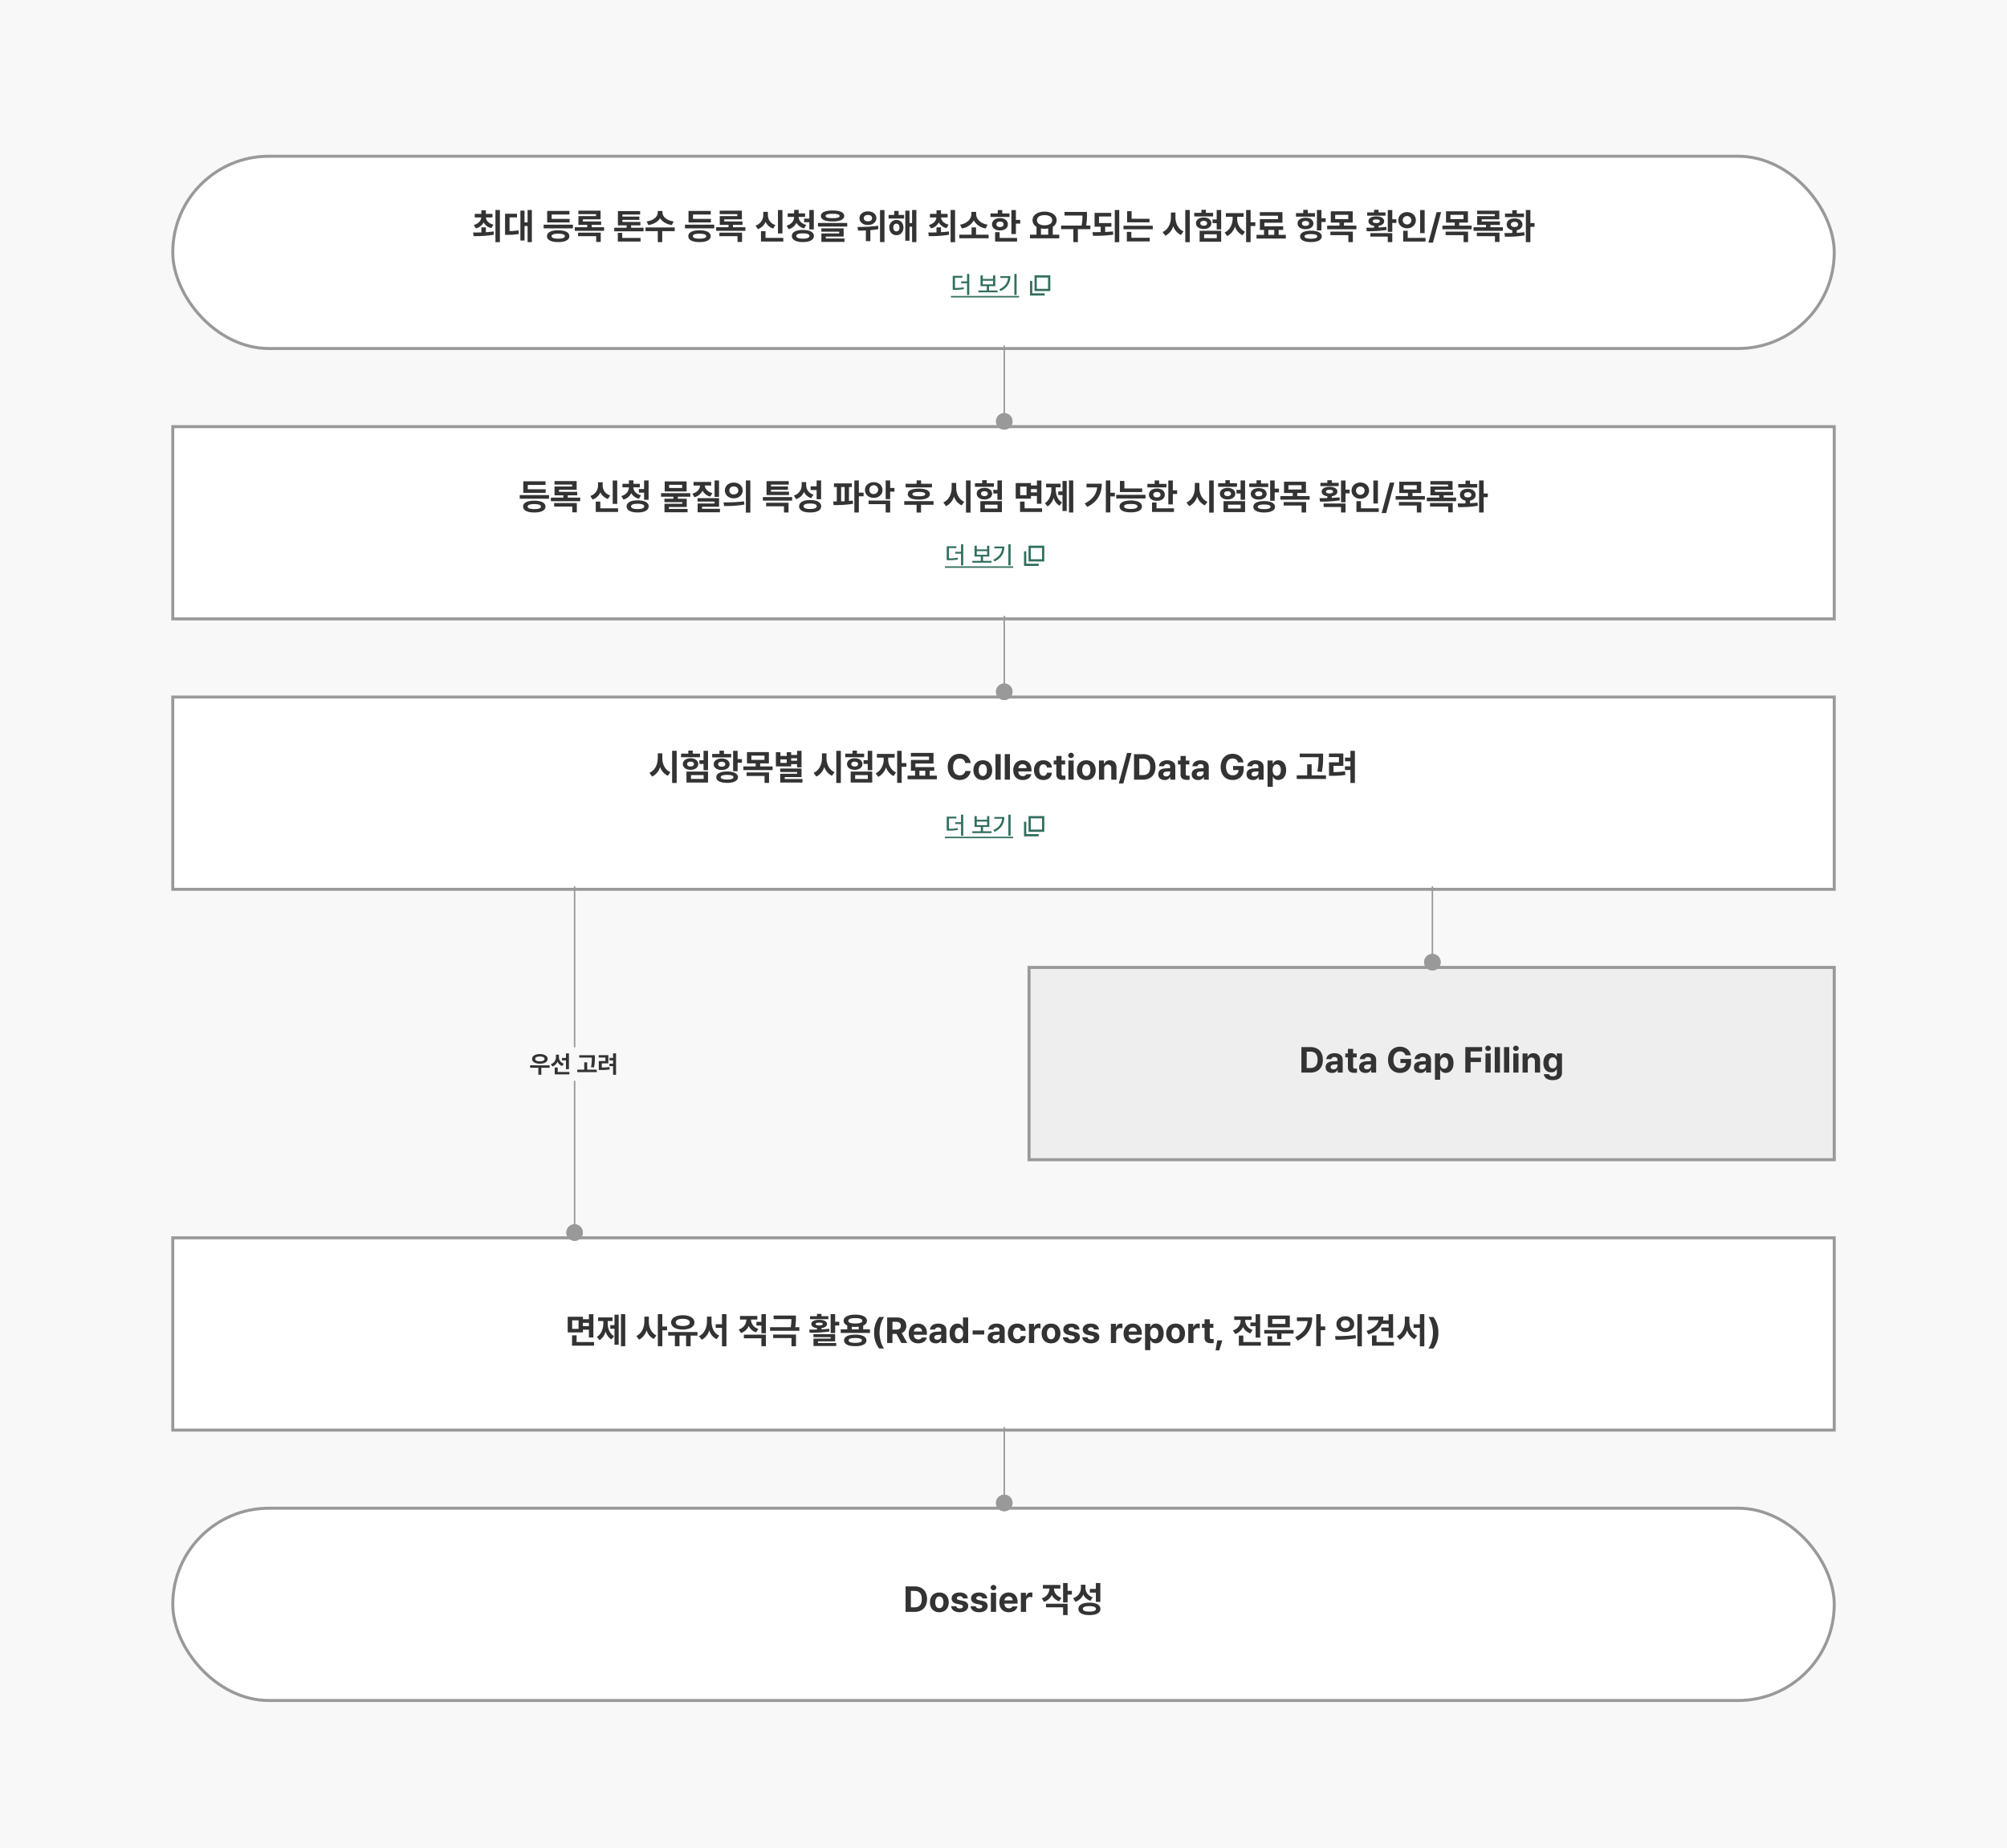 <svg id="flow_chart_2_7_1" xmlns="http://www.w3.org/2000/svg" width="1336" height="1230" viewBox="0 0 1336 1230">
    <defs>
        <filter id="box" x="105" y="814" width="1126" height="148" filterUnits="userSpaceOnUse">
            <feOffset dy="3"/>
            <feGaussianBlur stdDeviation="3" result="blur"/>
            <feFlood flood-color="#111" flood-opacity=".102"/>
            <feComposite operator="in" in2="blur"/>
            <feComposite in="SourceGraphic"/>
        </filter>
        <filter id="area" x="105" y="94" width="1126" height="148" filterUnits="userSpaceOnUse">
            <feOffset dy="3"/>
            <feGaussianBlur stdDeviation="3" result="blur-2"/>
            <feFlood flood-color="#111" flood-opacity=".102"/>
            <feComposite operator="in" in2="blur-2"/>
            <feComposite in="SourceGraphic"/>
        </filter>
        <filter id="box-2" x="675" y="634" width="556" height="148" filterUnits="userSpaceOnUse">
            <feOffset dy="3"/>
            <feGaussianBlur stdDeviation="3" result="blur-3"/>
            <feFlood flood-color="#111" flood-opacity=".102"/>
            <feComposite operator="in" in2="blur-3"/>
            <feComposite in="SourceGraphic"/>
        </filter>
        <filter id="box-3" x="105" y="274" width="1126" height="148" filterUnits="userSpaceOnUse">
            <feOffset dy="3"/>
            <feGaussianBlur stdDeviation="3" result="blur-4"/>
            <feFlood flood-color="#111" flood-opacity=".102"/>
            <feComposite operator="in" in2="blur-4"/>
            <feComposite in="SourceGraphic"/>
        </filter>
        <filter id="box-4" x="105" y="454" width="1126" height="148" filterUnits="userSpaceOnUse">
            <feOffset dy="3"/>
            <feGaussianBlur stdDeviation="3" result="blur-5"/>
            <feFlood flood-color="#111" flood-opacity=".102"/>
            <feComposite operator="in" in2="blur-5"/>
            <feComposite in="SourceGraphic"/>
        </filter>
        <filter id="area-2" x="105" y="994" width="1126" height="148" filterUnits="userSpaceOnUse">
            <feOffset dy="3"/>
            <feGaussianBlur stdDeviation="3" result="blur-6"/>
            <feFlood flood-color="#111" flood-opacity=".102"/>
            <feComposite operator="in" in2="blur-6"/>
            <feComposite in="SourceGraphic"/>
        </filter>
        <style>
            .cls-1{fill:#f8f8f8}.cls-2,.cls-5{fill:#fff}.cls-10,.cls-2{stroke:#999;stroke-width:2px}.cls-3{fill:#333}.cls-4{fill:red;opacity:0}.cls-5,.cls-6{stroke:#326f5e;stroke-width:1.5px}.cls-12,.cls-6{fill:none}.cls-7{fill:#326f5e}.cls-10,.cls-9{fill:#999}.cls-11{stroke:none}
        </style>
    </defs>
    <path id="bg" class="cls-1" d="M0 0h1336v1230H0z"/>
    <g id="fc_boxes" transform="translate(-293 -944)">
        <g id="fc_box_big_no_btn" transform="translate(407 1764)">
            <g transform="translate(-114 -820)" style="filter:url(#box)">
                <g id="box-5" data-name="box" class="cls-2">
                    <path class="cls-11" d="M0 0h1108v130H0z" transform="translate(114 820)"/>
                    <path class="cls-12" d="M1 1h1106v128H1z" transform="translate(114 820)"/>
                </g>
            </g>
            <path id="패스_11059" data-name="패스 11059" class="cls-3" d="M248.017 14.149v5.213H251V3.848h-2.983V7.18h-3.97V5.555h-10.135v10.393h10.135v-1.8zm-11.138-.53V7.925h4.235v5.693zm11.138-1.84h-3.97V9.591h3.97zm-8.2 6.124H236.8v6.887h14.66v-2.412h-11.64zm29.561 7.26h2.826V3.815h-2.826zm-7.144-14.022v2.4h2.809v10.628h2.8v-20h-2.8v6.97zM260.522 8.4h3.232V6h-9.613v2.4h3.5v1.133c0 3.63-1.169 7.459-4.309 9.4l1.807 2.2a9.93 9.93 0 0 0 3.978-5.809 9.022 9.022 0 0 0 3.878 5.32l1.749-2.2c-3.116-1.782-4.227-5.362-4.218-8.917zm36.365 3.646V3.815H293.9v21.348h2.992V14.572h3.149v-2.528zm-8.975-6.58h-2.992v3.189c-.008 3.961-1.715 8.039-5.32 9.7l1.831 2.428a10.307 10.307 0 0 0 5-6.215 9.73 9.73 0 0 0 4.715 5.8l1.807-2.378c-3.423-1.657-5.055-5.511-5.039-9.331zm22.575 8.586c4.583.008 7.782-1.815 7.782-4.691 0-2.942-3.2-4.823-7.782-4.823s-7.749 1.881-7.74 4.823c-.009 2.874 3.165 4.697 7.739 4.689zm0-7.127c2.884.008 4.691.862 4.691 2.436 0 1.5-1.807 2.329-4.691 2.337-2.859-.008-4.674-.837-4.657-2.337-.018-1.576 1.797-2.43 4.656-2.438zm-9.7 8.776v2.4h4.467v7.061h3.066V18.1h4.38v7.061h3.033V18.1h4.567v-2.4zm35.813-5.165h-4.177v2.412h4.177v12.265h2.959V3.815H336.6zm-6.961-5.072H326.6v3.191c-.017 4.011-1.691 8.13-5.337 9.787l1.873 2.428a10.282 10.282 0 0 0 5-6.29 9.661 9.661 0 0 0 4.856 5.9l1.807-2.378c-3.547-1.533-5.163-5.436-5.155-9.448zm33.207 3.489h-3.307V11.4h3.307v5.138h2.983V3.815h-2.983zm-8.429 2.747a7.975 7.975 0 0 0 4.914 4.21l1.475-2.3A6.6 6.6 0 0 1 355.9 7.4h4.251V5.017h-11.568V7.4h4.276a6.944 6.944 0 0 1-5.13 6.588l1.533 2.362a8.275 8.275 0 0 0 5.155-4.65zm8.428 8.171v5.3h2.983v-7.699h-14.66v2.4zm22.525-7.359a35.615 35.615 0 0 0 .439-6.24V4.751h-14.817v2.387h11.826a33.474 33.474 0 0 1-.456 5.37H368.6V14.9h19.508v-2.392zm-2.5 7.243v5.42h3V17.4h-15.218v2.354zm19.953-14.589V3.649h-2.983v1.517h-4.624v2.005h12.2V5.166zm9.116-1.351h-2.992v12.563h2.992v-5.022h2.735V8.862h-2.735zm-3.986 9.7a63.113 63.113 0 0 1-5.13.439V13.1c2.287-.282 3.7-1.251 3.7-2.768-.008-1.724-2.055-2.743-5.221-2.743-3.182 0-5.238 1.019-5.229 2.743-.008 1.533 1.434 2.5 3.762 2.776v.945c-1.856.041-3.63.041-5.188.041l.307 2.055a81.893 81.893 0 0 0 13.21-.787zm-9.017-3.174c-.008-.6.854-.887 2.37-.887 1.5 0 2.354.282 2.362.887-.008.646-.862.978-2.362.978-1.516-.004-2.378-.336-2.37-.982zm13 11.586v-4.778h-14.442v1.981h11.461v.978h-11.436v4.906h15.133v-2h-12.141v-1.091zM430.611 11.4c1.591-.688 2.494-1.757 2.5-3.149-.008-2.569-3.033-4.11-7.757-4.119-4.74.008-7.773 1.55-7.765 4.119-.008 1.367.878 2.436 2.428 3.124v2.569h-4.376v2.387H435.1v-2.389h-4.492zm-5.254-4.964c2.983 0 4.674.622 4.674 1.815s-1.691 1.773-4.674 1.773c-3.008 0-4.674-.588-4.657-1.773-.018-1.196 1.648-1.817 4.656-1.817zm-2.312 5.71a18.3 18.3 0 0 0 2.312.133 17.858 17.858 0 0 0 2.279-.133v1.8h-4.591zm2.287 5.3c-4.666-.008-7.467 1.367-7.467 3.837 0 2.5 2.8 3.862 7.467 3.854 4.616.008 7.417-1.351 7.434-3.854-.017-2.476-2.818-3.852-7.434-3.844zm0 5.461c-2.95.008-4.434-.547-4.417-1.624-.017-1.069 1.467-1.566 4.417-1.583 2.9.017 4.425.514 4.434 1.583-.009 1.071-1.534 1.626-4.434 1.617zm12.547-6.713a16.61 16.61 0 0 0 3.348 10.492h3.307c-1.715-2.188-3.041-6.572-3.041-10.492s1.326-8.312 3.041-10.5h-3.307a16.618 16.618 0 0 0-3.349 10.494zM459.889 23l-3.613-6.6a4.885 4.885 0 0 0 3-4.84c0-3.348-2.213-5.528-6.075-5.528h-6.646V23h3.522v-6.033h2.685L455.986 23zm-7.342-14.08c2.1 0 3.108.936 3.108 2.635s-1.011 2.561-3.1 2.561h-2.478V8.92zm20.486 7.641c0-4.343-2.635-6.456-5.975-6.456-3.729 0-6.157 2.66-6.157 6.588 0 4.036 2.4 6.555 6.3 6.555 3.141 0 5.246-1.525 5.743-3.87h-3.3a2.468 2.468 0 0 1-2.387 1.268 2.813 2.813 0 0 1-2.925-3.116h8.7zm-8.7-1.2a2.753 2.753 0 0 1 2.793-2.66 2.558 2.558 0 0 1 2.635 2.66zm16.233-5.261c-3.381 0-5.3 1.74-5.5 3.953h3.29a1.925 1.925 0 0 1 2.13-1.409c1.285 0 2.014.613 2.022 1.691v1.028c-.53.017-2.254.091-3.157.149-2.445.157-4.732 1.077-4.732 3.928 0 2.511 1.807 3.8 4.235 3.8a3.906 3.906 0 0 0 3.721-2.006h.1V23h3.29v-8.577c-.004-3.067-2.622-4.323-5.399-4.323zm-.729 10.724c-1.111 0-1.9-.506-1.9-1.492s.762-1.55 1.972-1.649c.6-.058 2.1-.141 2.611-.166v.928a2.463 2.463 0 0 1-2.683 2.384zm13.463 2.383a3.785 3.785 0 0 0 3.622-2.238h.149V23h3.414V6.028h-3.464v6.381h-.1a3.757 3.757 0 0 0-3.63-2.3c-2.809 0-5.171 2.188-5.171 6.547-.004 4.244 2.258 6.551 5.18 6.551zm1.086-2.768c-1.765 0-2.718-1.558-2.718-3.8 0-2.229.936-3.754 2.718-3.754 1.732 0 2.71 1.459 2.71 3.754s-.996 3.8-2.715 3.8zm9.058-5.793V17.4h7.732v-2.754zm15.948-4.546c-3.381 0-5.3 1.74-5.5 3.953h3.29a1.925 1.925 0 0 1 2.13-1.409c1.285 0 2.014.613 2.022 1.691v1.028c-.53.017-2.254.091-3.157.149-2.445.157-4.732 1.077-4.732 3.928 0 2.511 1.807 3.8 4.235 3.8a3.906 3.906 0 0 0 3.721-2.006h.1V23h3.29v-8.577c-.004-3.067-2.622-4.323-5.399-4.323zm-.729 10.724c-1.111 0-1.9-.506-1.9-1.492s.762-1.55 1.972-1.649c.6-.058 2.1-.141 2.61-.166v.928a2.463 2.463 0 0 1-2.682 2.384zm14.494 2.42c3.365 0 5.486-1.981 5.652-4.873h-3.273a2.284 2.284 0 0 1-2.345 2.113c-1.674 0-2.76-1.4-2.76-3.854 0-2.428 1.094-3.82 2.76-3.82a2.3 2.3 0 0 1 2.345 2.13h3.273c-.157-2.925-2.378-4.84-5.669-4.84-3.845 0-6.24 2.677-6.24 6.58 0 3.875 2.346 6.569 6.257 6.569zM544.42 23v-7.235a2.592 2.592 0 0 1 2.718-2.66 6.212 6.212 0 0 1 1.483.191V10.2a6.641 6.641 0 0 0-1.11-.108 3.1 3.1 0 0 0-3.066 2.4h-.133v-2.221h-3.365V23zm11.229.249c3.845 0 6.24-2.644 6.24-6.564 0-3.945-2.4-6.58-6.24-6.58s-6.257 2.635-6.257 6.58c0 3.915 2.408 6.564 6.257 6.564zm.017-2.693c-1.815 0-2.743-1.657-2.743-3.9s.928-3.9 2.743-3.9c1.773 0 2.7 1.674 2.7 3.9s-.927 3.899-2.7 3.899zm18.936-6.5c-.182-2.428-2.171-3.953-5.4-3.953-3.273 0-5.37 1.525-5.362 3.97-.008 1.881 1.235 3.133 3.671 3.613l2.1.414c1.193.249 1.724.655 1.732 1.318-.008.82-.845 1.318-2.1 1.318-1.285 0-2.088-.514-2.262-1.508H563.5c.282 2.486 2.3 4.019 5.743 4.019 3.381 0 5.627-1.674 5.635-4.177-.008-1.84-1.2-2.942-3.663-3.448l-2.3-.464c-1.193-.257-1.641-.7-1.633-1.285-.008-.762.845-1.293 1.972-1.293a1.887 1.887 0 0 1 2.088 1.475zm12.936 0c-.182-2.428-2.171-3.953-5.4-3.953-3.273 0-5.37 1.525-5.362 3.97-.008 1.881 1.235 3.133 3.671 3.613l2.1.414c1.193.249 1.724.655 1.732 1.318-.008.82-.845 1.318-2.1 1.318-1.285 0-2.088-.514-2.262-1.508h-3.481c.282 2.486 2.3 4.019 5.743 4.019 3.381 0 5.627-1.674 5.635-4.177-.008-1.84-1.2-2.942-3.663-3.448l-2.3-.464c-1.193-.257-1.641-.7-1.633-1.285-.008-.762.845-1.293 1.972-1.293a1.887 1.887 0 0 1 2.088 1.475zM598.959 23v-7.235a2.592 2.592 0 0 1 2.718-2.66 6.212 6.212 0 0 1 1.483.191V10.2a6.641 6.641 0 0 0-1.11-.108 3.1 3.1 0 0 0-3.066 2.4h-.133v-2.221h-3.365V23zm17.1-6.439c0-4.343-2.635-6.456-5.975-6.456-3.729 0-6.157 2.66-6.157 6.588 0 4.036 2.4 6.555 6.3 6.555 3.141 0 5.246-1.525 5.743-3.87h-3.3a2.468 2.468 0 0 1-2.387 1.268 2.813 2.813 0 0 1-2.925-3.116h8.7zm-8.7-1.2a2.753 2.753 0 0 1 2.793-2.66 2.558 2.558 0 0 1 2.635 2.66zm14.354 12.414v-6.8h.108a3.777 3.777 0 0 0 3.622 2.238c2.909 0 5.171-2.3 5.171-6.555 0-4.359-2.354-6.547-5.171-6.547a3.753 3.753 0 0 0-3.622 2.3h-.157v-2.14h-3.423v17.5zm-.075-11.138c0-2.3.97-3.754 2.718-3.754 1.773 0 2.71 1.525 2.71 3.754 0 2.246-.953 3.8-2.71 3.8-1.729.002-2.715-1.514-2.715-3.802zm16.931 6.613c3.845 0 6.24-2.644 6.24-6.564 0-3.945-2.4-6.58-6.24-6.58s-6.257 2.635-6.257 6.58c.003 3.914 2.406 6.563 6.26 6.563zm.017-2.693c-1.815 0-2.743-1.657-2.743-3.9s.928-3.9 2.743-3.9c1.773 0 2.7 1.674 2.7 3.9s-.924 3.898-2.698 3.898zM650.472 23v-7.235a2.592 2.592 0 0 1 2.718-2.66 6.212 6.212 0 0 1 1.483.191V10.2a6.641 6.641 0 0 0-1.11-.108 3.1 3.1 0 0 0-3.066 2.4h-.133v-2.221H647V23zm12.058-2.627c-.713-.025-1.21-.265-1.21-1.276v-6.216h2.4v-2.61h-2.4v-3.05h-3.472v3.05H656.1v2.61h1.749v6.688c-.017 2.478 1.691 3.6 4.21 3.6a11.971 11.971 0 0 0 1.831-.124v-2.73c-.415.025-1.02.066-1.36.058zm3.787.887-1.16 6.671h2.478l2.022-6.671zm22.028-9.481h3.489v7.641h2.983V3.848h-2.983v5.519h-3.489zm-4.939.58a8.109 8.109 0 0 0 4.914 4.251l1.475-2.37a6.573 6.573 0 0 1-4.906-6.224v-.34h4.251v-2.4h-11.568v2.4h4.276V8a6.884 6.884 0 0 1-5.13 6.622l1.533 2.42a8.412 8.412 0 0 0 5.155-4.683zm.24 5.7h-2.983v6.731h14.66v-2.412h-11.677zM700 4.751v7.873h14.586V4.751zm2.925 5.544V7.08h8.718v3.22zm-5.354 6.456h8.529v3.68h2.959v-3.68h8.022v-2.386h-19.512zm2.287 1.823v6.216h15.075v-2.412H702.84v-3.8zm35.312-6.58V3.815h-2.992v21.3h2.992V14.464h3.017v-2.47zM719.315 6v2.448h7.11c-.564 4.757-3.273 8.155-8.312 10.691l1.682 2.287c7.169-3.522 9.663-9.041 9.68-15.423zm40.26-2.188v21.4h2.975V3.815zm-8.047 1.434c-3.356 0-5.925 2.18-5.917 5.238-.008 3.066 2.561 5.238 5.917 5.238 3.4 0 5.909-2.171 5.925-5.238-.017-3.056-2.528-5.235-5.925-5.235zm0 2.586c1.715 0 3 .986 3.008 2.652-.008 1.691-1.3 2.652-3.008 2.652a2.667 2.667 0 1 1 0-5.3zm-6.464 13.011a72.213 72.213 0 0 0 13.525-.961l-.224-2.155a103.741 103.741 0 0 1-13.641.688zm35.312-10.5v2.378h-4.881v2.412h4.881v4.434h2.967V3.848h-2.967v4.11H776.6a12.427 12.427 0 0 0 .257-2.519H766.8v2.4h6.787c-.522 3.141-3.381 5.685-7.923 7.119l1.243 2.337c4.293-1.293 7.384-3.7 8.892-6.945zM772.329 18h-3.041v6.79H783.9v-2.412h-11.571zm28.84-7.467h-4.177v2.412h4.177v12.268h2.959V3.815h-2.959zm-6.961-5.072h-3.041v3.194c-.017 4.011-1.691 8.13-5.337 9.787l1.87 2.428a10.282 10.282 0 0 0 5-6.29 9.661 9.661 0 0 0 4.856 5.9l1.807-2.378c-3.547-1.533-5.163-5.436-5.155-9.448zm19.276 10.724a16.612 16.612 0 0 0-3.34-10.5h-3.315c1.724 2.188 3.05 6.572 3.05 10.5s-1.326 8.3-3.05 10.492h3.315a16.6 16.6 0 0 0 3.339-10.489z" transform="translate(30 51)"/>
        </g>
        <g id="fc_start_end_link" transform="translate(407 1044)">
            <g transform="translate(-114 -100)" style="filter:url(#area)">
                <g id="area-3" data-name="area" class="cls-2" transform="translate(114 100)">
                    <rect class="cls-11" width="1108" height="130" rx="65"/>
                    <rect class="cls-12" x="1" y="1" width="1106" height="128" rx="64"/>
                </g>
            </g>
            <g id="fc_textlink" transform="translate(671 79)">
                <g id="stack" transform="translate(-2524.094 20210)">
                    <g id="ico_fc_pop_up" transform="translate(2421.503 -20209)">
                        <g id="그룹_1025" data-name="그룹 1025" transform="translate(-1101.074 -1125)">
                            <g id="그룹_1026" data-name="그룹 1026" transform="translate(1108.074 1129)">
                                <path id="사각형_878" data-name="사각형 878" class="cls-5" d="M0 0h9v9H0z"/>
                            </g>
                            <path id="패스_6896" data-name="패스 6896" class="cls-6" d="M1104.574 1132.941v9h9" transform="translate(.5 -.941)"/>
                        </g>
                    </g>
                    <path id="패스_11053" data-name="패스 11053" class="cls-7" d="M-11.981-7.669h-3.89v1.227h3.89v7.8h1.481v-14.032h-1.481zM-20-10.144h4.917v-1.226H-21.5v9.287h1.1a31.721 31.721 0 0 0 6.365-.464l-.165-1.215a30.034 30.034 0 0 1-5.8.442zM2.66-4.508h4.188v-7.21H5.373V-9.3H-1.5v-2.414h-1.486v7.21h4.177v2.873h-5.636v1.222H8.367v-1.226H2.66zm2.713-3.6v2.4H-1.5v-2.4zm14.16 9.436h1.492v-14h-1.492zM10.2-11.166v1.182h5.149c-.293 3.265-2.1 5.79-5.829 7.558l.785 1.2c4.807-2.293 6.547-5.845 6.558-9.939zM-22.7 2h45.4v1h-45.4z" transform="translate(2394.798 -20194)"/>
                </g>
            </g>
            <path id="패스_11052" data-name="패스 11052" class="cls-3" d="M185.8 25.213h2.975V3.815H185.8zm-13.028-9.191a7.65 7.65 0 0 0 5.155-3.97 7.847 7.847 0 0 0 5.188 3.8l1.359-2.312c-3.224-.787-4.823-2.727-5.014-4.79h4.359v-2.4h-4.409V4.014h-2.983v2.337h-4.376v2.4h4.3c-.191 2.171-1.765 4.169-4.981 5.014zm6.638-.671h-2.983V18.7a164.45 164.45 0 0 1-5.478.075l.34 2.412a74.19 74.19 0 0 0 13.525-.936l-.224-2.2a60.818 60.818 0 0 1-5.18.522zm27.8-3.29h-2.055V4.188h-2.743v19.931h2.743v-9.663h2.055v10.707h2.826V3.815h-2.826zM195.2 8.7h4.964V6.3H192.2v14.03h1.492a38.764 38.764 0 0 0 7.682-.588l-.224-2.436a35.124 35.124 0 0 1-5.95.522zm28.028 1.011V6.8h11.818V4.4h-14.8v7.682h14.909V9.707zm-5.337 6.307h19.492v-2.441h-19.491zm9.689 1.282c-4.657 0-7.467 1.409-7.467 3.912 0 2.528 2.809 3.953 7.467 3.945 4.633.008 7.417-1.417 7.434-3.945-.014-2.505-2.801-3.912-7.434-3.912zm0 5.586c-2.95-.008-4.434-.539-4.417-1.674-.017-1.077 1.467-1.633 4.417-1.641 2.9.008 4.425.564 4.434 1.641-.009 1.133-1.533 1.664-4.434 1.672zm22.276-9.166h6.307v-2.3h-12.141v-1.414h11.751V4.238h-14.76V6.55h11.76v1.3h-11.726v5.867h5.853v1.55h-8.279v2.387h19.508v-2.386h-8.271zm3.017 7.5v3.845h3.017v-6.2H240.8v2.354zm23.246-7.193h6.174v-2.265h-11.984V10.37h11.3v-2.2h-11.3V6.807h11.8V4.519h-14.783v9.506h5.793v1.55h-8.238v2.4h19.508v-2.4h-8.271zm-8.843 4.981v5.782H282.4v-2.412h-12.182v-3.372zm28.144-9.773c1.392 2.312 4.127 4.044 7.856 4.575l1.169-2.412c-4.881-.6-7.45-3.39-7.45-5.909V4.453h-3.141v1.036c-.008 2.519-2.569 5.3-7.417 5.909l1.177 2.412c3.695-.531 6.414-2.263 7.806-4.575zm-9.738 6.191v2.436h8.188v7.3h2.959v-7.3h8.312v-2.437zm31.624-5.718V6.8h11.818V4.4h-14.8v7.682h14.909V9.707zm-5.337 6.307h19.492v-2.438H311.97zm9.688 1.285c-4.657 0-7.467 1.409-7.467 3.912 0 2.528 2.809 3.953 7.467 3.945 4.633.008 7.417-1.417 7.434-3.945-.016-2.505-2.801-3.912-7.434-3.912zm0 5.586c-2.95-.008-4.434-.539-4.417-1.674-.017-1.077 1.467-1.633 4.417-1.641 2.9.008 4.425.564 4.434 1.641-.008 1.133-1.533 1.664-4.434 1.672zm22.276-9.166h6.307v-2.3H338.1v-1.414h11.751V4.238h-14.76V6.55h11.76v1.3h-11.727v5.867h5.851v1.55H332.7v2.387h19.5v-2.386h-8.271zm3.017 7.5v3.845h3.017v-6.2h-15.091v2.354zm26.909-17.37v15.57h3V3.848zm-8.221 7.85a8.221 8.221 0 0 0 5.014 4.434l1.525-2.354a6.773 6.773 0 0 1-5.006-6.713v-2.05h-3.1v2.055a7.257 7.257 0 0 1-5.146 7.077l1.558 2.362a8.522 8.522 0 0 0 5.155-4.811zm-.05 6.2h-3.025v6.89h14.859v-2.412h-11.834zm20.586-5.594a7.867 7.867 0 0 0 5.1 3.7l1.4-2.3c-3.431-.887-5.039-3.108-5.064-5.3h4.293V6.052h-4.26V3.74h-3.017v2.312h-4.286v2.354h4.293c-.025 2.42-1.608 4.84-5.022 5.818l1.4 2.337a7.875 7.875 0 0 0 5.163-4.252zm5.1-.365h3.472v4.782h2.983V3.815h-2.983V9.55h-3.472zm-.837 5.138c-4.525 0-7.334 1.442-7.326 4-.008 2.577 2.8 4.077 7.326 4.069 4.541.008 7.343-1.492 7.351-4.069-.004-2.554-2.805-3.996-7.346-3.996zm0 5.8c-2.826-.008-4.359-.63-4.351-1.8-.008-1.144 1.525-1.724 4.351-1.715 2.884-.008 4.376.572 4.384 1.715-.003 1.175-1.495 1.797-4.379 1.805zm19.782-11.461c4.914 0 7.749-1.276 7.757-3.663-.008-2.345-2.843-3.63-7.757-3.63s-7.773 1.285-7.765 3.63c-.004 2.391 2.846 3.668 7.77 3.668zm0-5.1c3.166-.008 4.674.506 4.674 1.442 0 1.052-1.508 1.459-4.674 1.467-3.124-.008-4.649-.414-4.633-1.467-.011-.937 1.514-1.451 4.638-1.442zm-9.708 8.482h19.459v-2.37h-19.459zm17.08 6.671V16.03h-14.834v2.2h11.884v1.16h-11.868v5.627h15.373V22.76h-12.439v-1.285zm24.215 3.671h2.967V3.848h-2.967zm-8.064-11.378c3.265.017 5.635-1.865 5.635-4.517 0-2.693-2.37-4.55-5.635-4.541-3.24-.008-5.61 1.848-5.594 4.541-.015 2.653 2.352 4.538 5.595 4.521zm0-6.663c1.649-.008 2.793.779 2.8 2.146-.008 1.326-1.152 2.1-2.8 2.088-1.583.008-2.718-.762-2.71-2.088-.007-1.363 1.128-2.147 2.711-2.147zm6.771 7.193a96.99 96.99 0 0 1-13.674.779l.365 2.436c1.533-.017 3.307-.033 5.18-.108v7.119h3v-7.3a48.273 48.273 0 0 0 5.337-.721zm22.641-1.79h-1.732V4.238h-2.8v20.005h2.8V14.9h1.732v10.263H466V3.815h-2.843zM451.238 4.42v2.66h-3.729v2.379h10.326V7.08h-3.655V4.42zm1.483 6a4.7 4.7 0 0 0-4.7 5.047c-.008 2.992 1.981 5.1 4.7 5.1s4.674-2.1 4.682-5.1c-.003-2.95-1.955-5.047-4.682-5.047zm0 7.608c-1.235.008-2.08-.928-2.072-2.561-.008-1.6.837-2.569 2.072-2.569 1.2 0 2.047.97 2.055 2.569-.008 1.633-.853 2.569-2.055 2.561zm36.058 7.185h2.975V3.815h-2.975zm-13.028-9.191a7.651 7.651 0 0 0 5.155-3.97 7.847 7.847 0 0 0 5.188 3.8l1.359-2.312c-3.224-.787-4.823-2.727-5.014-4.79h4.361v-2.4h-4.409V4.014h-2.983v2.337h-4.378v2.4h4.3c-.191 2.171-1.765 4.169-4.981 5.014zm6.638-.671h-2.983V18.7a164.45 164.45 0 0 1-5.478.075l.34 2.412a74.19 74.19 0 0 0 13.525-.936l-.224-2.2a60.818 60.818 0 0 1-5.18.522zm21.829-4.633a10.869 10.869 0 0 0 7.939 5.354l1.276-2.494c-4.889-.746-7.633-3.961-7.624-7.011V5.05h-3.191v1.516c-.017 3.017-2.735 6.265-7.575 7.011l1.276 2.494a10.846 10.846 0 0 0 7.899-5.353zm1.5 4.674h-2.967v4.823h-8.163v2.4H514.1v-2.4h-8.378zm17.445-9.307v-2.27h-2.983v2.271h-4.848v2.353h12.663V6.086zm9.1-2.238h-3v15.929h3V12.84h2.867v-2.453h-2.867zM521.671 17.4c3.083.008 5.246-1.616 5.246-4.069 0-2.478-2.163-4.135-5.246-4.135-3.116 0-5.3 1.657-5.3 4.135-.004 2.451 2.184 4.075 5.3 4.069zm-2.387-4.069c0-1.193.953-1.848 2.387-1.856 1.425.008 2.4.663 2.412 1.856-.008 1.169-.986 1.8-2.412 1.8s-2.386-.631-2.386-1.802zm-.862 5.213v6.246h14.6v-2.412h-11.616v-3.837zm38.378-3.6a5.005 5.005 0 0 0 2.577-4.343c0-3.448-3.414-5.727-8.039-5.727s-8.006 2.279-8 5.727a5.009 5.009 0 0 0 2.635 4.392v5.238h-4.351v2.429h19.508v-2.436h-4.33zm-5.46-7.715c3.025-.017 5.08 1.227 5.088 3.365-.008 2.1-2.064 3.381-5.088 3.39-3.05-.008-5.055-1.293-5.055-3.39-.001-2.138 2.005-3.381 5.055-3.365zm-2.4 8.843a12.393 12.393 0 0 0 2.4.224 13.376 13.376 0 0 0 2.436-.224v4.152h-4.84zm30.058-1.923a37.061 37.061 0 0 0 .555-7.16V5.075h-14.945v2.378h11.967a33.376 33.376 0 0 1-.6 6.7h-13.6v2.412h8.125v8.615h3.017v-8.619h8.32v-2.412zm19.077 11.064h2.975V3.815h-2.975zM591.682 14.9h4.135v-2.4h-8.229V8.1h8.13V5.721h-11.1V14.9h4.069v3.6c-1.914.033-3.771.041-5.47.033l.34 2.436a89.378 89.378 0 0 0 13.525-.754l-.224-2.171a85.49 85.49 0 0 1-5.18.365zm17.594-5.246V4.577H606.3v7.417h14.9V9.649zm-5.42 6.97h19.508v-2.351h-19.508zm2.246 1.749v6.323h15.232v-2.4h-12.24v-3.92zm38.892 6.845h3.025V3.815h-3.025zm-6.522-19.754h-3.033v3.191c-.017 4.144-1.823 8.229-5.552 9.8l1.807 2.486a10.248 10.248 0 0 0 5.3-6.389 9.946 9.946 0 0 0 5.1 5.867l1.765-2.4c-3.63-1.525-5.4-5.453-5.387-9.373zm20.262.224V3.649h-2.959v2.039h-4.815v2.378h12.572V5.688zm7.177 4.4h-2.76v2.436h2.76v4.2h2.983V3.815h-2.983zm-3.53 2.519c0-2.246-2.122-3.837-5.113-3.837s-5.138 1.591-5.138 3.837c0 2.312 2.146 3.845 5.138 3.854 2.992-.008 5.113-1.541 5.113-3.853zm-7.376 0c-.017-1.019.87-1.591 2.262-1.583 1.351-.008 2.246.564 2.246 1.583 0 1.069-.9 1.641-2.246 1.641-1.391.001-2.278-.571-2.262-1.64zm13.889 12.315v-7.3h-14.336v7.3zm-2.925-4.948v2.552h-8.42v-2.551zm22.525-8.006V3.815H685.5v21.348h2.992v-10.7h3.149V11.97zm-8.95-3.646h4.293V5.878h-11.818v2.445h4.517v1.31c-.017 3.53-1.807 7.5-5.362 9.157l1.74 2.362a10.573 10.573 0 0 0 5.171-6.373A10.018 10.018 0 0 0 683.1 20.6l1.666-2.345a9.492 9.492 0 0 1-5.221-8.627zm27.622 8.735h3.017v-2.411h-12.53v-2.37h12.033V5.207h-15.05v2.4h12.091V9.9h-12.059v7.16h2.751v3.273h-5v2.445h19.508v-2.447h-4.765zm-2.942 0v3.273h-3.9v-3.272zm22.309-11.2V3.7h-2.983v2.162h-4.85V8.2h12.663V5.862zm9.1-2.047h-3v13.563h3v-5.61h2.867V9.285h-2.867zm-5.345 8.942c0-2.279-2.155-3.829-5.246-3.837-3.149.008-5.3 1.558-5.3 3.837-.008 2.3 2.155 3.82 5.3 3.82 3.091.005 5.245-1.52 5.245-3.815zm-7.633 0c0-1.069.953-1.649 2.387-1.657 1.425.008 2.4.588 2.412 1.657-.008 1.052-.986 1.608-2.412 1.6-1.434.013-2.387-.543-2.387-1.595zm6 4.815c-4.475 0-7.235 1.409-7.218 3.8-.017 2.354 2.743 3.787 7.218 3.779 4.4.008 7.2-1.425 7.21-3.779-.009-2.386-2.81-3.795-7.21-3.795zm0 5.354c-2.785 0-4.268-.547-4.26-1.55-.008-1.052 1.475-1.533 4.26-1.533 2.735 0 4.2.481 4.2 1.533.001 1.007-1.466 1.554-4.2 1.554zm22-10.74h5.793V4.669h-14.583v7.517h5.793v2.03h-8.2v2.4h19.462v-2.4h-8.262zM753.508 7v2.84h-8.718V7zm.05 13.541v4.624h2.992v-6.97h-14.934v2.345zM773.68 5.406v-1.74h-2.98v1.74h-4.624v2.171h12.2V5.406zm9.12 4.542v-6.1h-3v14.495h3V12.4h2.735V9.948zm-3.986 5.072c-1.633.2-3.381.34-5.13.423v-1.1c2.271-.34 3.7-1.467 3.7-3.091-.008-1.972-2.08-3.191-5.221-3.182-3.157-.008-5.238 1.21-5.229 3.182-.008 1.641 1.442 2.776 3.762 3.1v1.2c-1.848.05-3.622.058-5.188.058l.307 2.312a79.952 79.952 0 0 0 13.21-.845zm-9.017-3.771c-.008-.82.854-1.193 2.37-1.193 1.5 0 2.354.373 2.362 1.193-.008.779-.862 1.235-2.362 1.227-1.521.007-2.383-.448-2.374-1.227zM779.8 21.5v3.663h3v-5.975h-14.582V21.5zm21.551-17.652V19.18h3V3.848zm-2.867 6.729c0-3.124-2.552-5.378-5.826-5.378s-5.843 2.254-5.834 5.378c-.008 3.174 2.561 5.412 5.834 5.412s5.825-2.238 5.825-5.412zm-8.735 0a2.895 2.895 0 0 1 5.785 0 2.893 2.893 0 0 1-5.785 0zm3.331 7.052h-3.025v7.16h14.859v-2.411H793.08zm19.227-12.4-5.47 20.32h3l5.47-20.32zm15.058 6.953h5.793V4.669h-14.586v7.517h5.793v2.03h-8.2v2.4h19.459v-2.4h-8.262zM830.215 7v2.84H821.5V7zm.05 13.541v4.624h2.992v-6.97h-14.934v2.345zm17.867-6.82h6.307v-2.3H842.3v-1.415h11.75V4.238h-14.76V6.55h11.76v1.3h-11.727v5.867h5.851v1.55H836.9v2.387h19.5v-2.386h-8.271zm3.017 7.5v3.845h3.017v-6.2h-15.091v2.354zm23.578-8.721V3.815h-3.017v21.348h3.017V14.978h2.785V12.5zm-9.05-6.3V3.939h-3.008V6.2h-4.84v2.347h12.655V6.2zm0 11.064c2.254-.431 3.754-1.89 3.771-3.862-.017-2.4-2.2-4.019-5.246-4.019-3.108 0-5.262 1.624-5.254 4.019-.008 1.964 1.459 3.414 3.721 3.854V19.1c-1.89.041-3.7.041-5.254.041l.4 2.436a72.853 72.853 0 0 0 13.036-.87l-.2-2.171c-1.591.224-3.282.356-4.972.448zM861.79 13.4c-.008-1.11.953-1.74 2.412-1.74 1.417 0 2.37.63 2.37 1.74s-.953 1.724-2.37 1.724c-1.459.003-2.42-.602-2.412-1.724z" transform="translate(30 36)"/>
        </g>
        <g id="fc_box_medium_no_btn" transform="translate(977 1584)">
            <g transform="translate(-684 -640)" style="filter:url(#box-2)">
                <g id="box-6" data-name="box" style="fill:#eee;stroke:#999;stroke-width:2px">
                    <path class="cls-11" d="M0 0h538v130H0z" transform="translate(684 640)"/>
                    <path class="cls-12" d="M1 1h536v128H1z" transform="translate(684 640)"/>
                </g>
            </g>
            <path id="패스_11058" data-name="패스 11058" class="cls-3" d="M158.348 6.028h-6.041V23h5.983c5.171 0 8.3-3.2 8.3-8.5-.004-5.29-3.129-8.472-8.242-8.472zm-2.519 13.948V9.052h2.329c3.207 0 4.906 1.666 4.906 5.445 0 3.8-1.7 5.478-4.923 5.478zm18.564-9.87c-3.381 0-5.3 1.74-5.5 3.953h3.29a1.925 1.925 0 0 1 2.13-1.409c1.285 0 2.014.613 2.022 1.691v1.028c-.53.017-2.254.091-3.157.149-2.445.157-4.732 1.077-4.732 3.928 0 2.511 1.807 3.8 4.235 3.8a3.906 3.906 0 0 0 3.721-2.006h.1V23h3.29v-8.577c-.005-3.067-2.624-4.323-5.4-4.323zm-.729 10.724c-1.11 0-1.9-.506-1.9-1.492s.762-1.55 1.972-1.649c.6-.058 2.1-.141 2.611-.166v.928a2.463 2.463 0 0 1-2.684 2.378zm14.287-.456c-.713-.025-1.21-.265-1.21-1.276v-6.217h2.4v-2.61h-2.4v-3.05h-3.472v3.05h-1.749v2.61h1.749v6.688c-.017 2.478 1.691 3.6 4.21 3.6a11.971 11.971 0 0 0 1.831-.124v-2.73c-.41.025-1.02.066-1.36.058zM196.66 10.1c-3.381 0-5.3 1.74-5.5 3.953h3.29a1.925 1.925 0 0 1 2.13-1.409c1.285 0 2.014.613 2.022 1.691v1.028c-.53.017-2.254.091-3.157.149-2.445.157-4.732 1.077-4.732 3.928 0 2.511 1.807 3.8 4.235 3.8a3.906 3.906 0 0 0 3.721-2.006h.1V23h3.29v-8.577c-.004-3.067-2.623-4.323-5.399-4.323zm-.729 10.724c-1.11 0-1.9-.506-1.9-1.492s.762-1.55 1.972-1.649c.6-.058 2.1-.141 2.611-.166v.928a2.463 2.463 0 0 1-2.683 2.384zm22.3-4.218h3.669c-.05 2.138-1.5 3.5-3.9 3.5-2.71 0-4.442-2.022-4.442-5.61 0-3.564 1.782-5.577 4.4-5.577a3.488 3.488 0 0 1 3.6 2.577h3.588c-.472-3.348-3.423-5.7-7.251-5.7-4.475 0-7.914 3.232-7.914 8.735 0 5.37 3.224 8.7 7.989 8.7 4.276 0 7.334-2.71 7.334-7.169v-2.12h-7.077zm14.935-6.506c-3.381 0-5.3 1.74-5.5 3.953h3.29a1.925 1.925 0 0 1 2.13-1.409c1.285 0 2.014.613 2.022 1.691v1.028c-.53.017-2.254.091-3.157.149-2.445.157-4.732 1.077-4.732 3.928 0 2.511 1.807 3.8 4.235 3.8a3.906 3.906 0 0 0 3.721-2.006h.1V23h3.29v-8.577c-.004-3.067-2.623-4.323-5.399-4.323zm-.729 10.724c-1.11 0-1.9-.506-1.9-1.492s.762-1.55 1.972-1.649c.6-.058 2.1-.141 2.611-.166v.928a2.463 2.463 0 0 1-2.684 2.384zm12.232 6.945v-6.8h.108a3.776 3.776 0 0 0 3.622 2.238c2.909 0 5.171-2.3 5.171-6.555 0-4.359-2.354-6.547-5.171-6.547a3.753 3.753 0 0 0-3.622 2.3h-.157v-2.134h-3.42v17.5zm-.075-11.138c0-2.3.97-3.754 2.718-3.754 1.773 0 2.71 1.525 2.71 3.754 0 2.246-.953 3.8-2.71 3.8-1.732.008-2.718-1.508-2.718-3.796zM264.931 23v-7.036h6.92v-2.909h-6.92v-4.11h7.669V6.028h-11.191V23zm11.644-14.4a1.833 1.833 0 0 0 1.889-1.765 1.894 1.894 0 0 0-3.779 0 1.833 1.833 0 0 0 1.89 1.765zm1.732 14.4V10.271h-3.472V23zm2.7-16.972V23h3.472V6.028zm6.174 0V23h3.472V6.028zM295.1 8.6a1.833 1.833 0 0 0 1.889-1.765 1.894 1.894 0 0 0-3.779 0A1.833 1.833 0 0 0 295.1 8.6zm1.729 14.4V10.271h-3.472V23zM303 15.633a2.373 2.373 0 0 1 2.445-2.644 2.2 2.2 0 0 1 2.279 2.511V23h3.476v-8.1c0-2.975-1.732-4.79-4.384-4.79a3.843 3.843 0 0 0-3.829 2.4h-.149v-2.239h-3.308V23H303zm16.583 12.406c3.622 0 6.182-1.649 6.182-4.906V10.271h-3.431v2.138h-.134a3.77 3.77 0 0 0-3.638-2.3c-2.809 0-5.171 2.146-5.171 6.456 0 4.235 2.3 6.257 5.18 6.257a3.718 3.718 0 0 0 3.638-2.08h.149v2.345c0 1.765-1.077 2.445-2.693 2.445-1.376 0-2.337-.456-2.528-1.483h-3.427c.207 2.415 2.37 3.99 5.876 3.99zm.066-7.831c-1.765 0-2.718-1.4-2.718-3.613 0-2.188.936-3.713 2.718-3.713 1.732 0 2.71 1.459 2.71 3.713s-.992 3.612-2.707 3.612z" transform="translate(30 51)"/>
        </g>
        <g id="fc_box_big_no_btn-2" data-name="fc_box_big_no_btn" transform="translate(407 1224)">
            <g transform="translate(-114 -280)" style="filter:url(#box-3)">
                <g id="box-7" data-name="box" class="cls-2">
                    <path class="cls-11" d="M0 0h1108v130H0z" transform="translate(114 280)"/>
                    <path class="cls-12" d="M1 1h1106v128H1z" transform="translate(114 280)"/>
                </g>
            </g>
            <path id="패스_11054" data-name="패스 11054" class="cls-3" d="M207.318 9.707V6.8h11.818V4.4h-14.8v7.682h14.909V9.707zm-5.337 6.307h19.492v-2.437h-19.492zm9.688 1.285c-4.657 0-7.467 1.409-7.467 3.912 0 2.528 2.809 3.953 7.467 3.945 4.633.008 7.417-1.417 7.434-3.945-.017-2.504-2.803-3.911-7.435-3.911zm0 5.586c-2.95-.008-4.434-.539-4.417-1.674-.017-1.077 1.467-1.633 4.417-1.641 2.9.008 4.425.564 4.434 1.641-.009 1.134-1.534 1.665-4.435 1.673zm22.276-9.166h6.307v-2.3H228.11v-1.413h11.751V4.238H225.1V6.55h11.76v1.3h-11.725v5.867h5.851v1.55h-8.279v2.387h19.508v-2.386h-8.271zm3.017 7.5v3.845h3.017v-6.2h-15.092v2.354zM263.87 3.848V19.42h3V3.848zm-8.221 7.852a8.221 8.221 0 0 0 5.014 4.434l1.525-2.354a6.773 6.773 0 0 1-5.006-6.713v-2.05h-3.1v2.055a7.257 7.257 0 0 1-5.146 7.077l1.558 2.362a8.522 8.522 0 0 0 5.155-4.811zm-.05 6.2h-3.025v6.89h14.859v-2.412H255.6zm20.586-5.594a7.867 7.867 0 0 0 5.1 3.7l1.4-2.3c-3.431-.887-5.039-3.108-5.064-5.3h4.293V6.052h-4.26V3.74h-3.017v2.312h-4.293v2.354h4.293c-.025 2.42-1.608 4.84-5.022 5.818l1.4 2.337a7.875 7.875 0 0 0 5.17-4.252zm5.1-.365h3.472v4.782h2.983V3.815h-2.983V9.55h-3.467zm-.837 5.138c-4.525 0-7.334 1.442-7.326 4-.008 2.577 2.8 4.077 7.326 4.069 4.541.008 7.343-1.492 7.351-4.069.001-2.554-2.805-3.996-7.346-3.996zm0 5.8c-2.826-.008-4.359-.63-4.351-1.8-.008-1.144 1.525-1.724 4.351-1.715 2.884-.008 4.376.572 4.384 1.715-.003 1.175-1.495 1.797-4.379 1.805zm18.013-18.426v6.721h14.586V4.453zm2.934 4.409v-2.1h8.66v2.1zm14.122 3.438h-19.459v2.345h8.188v1.367H298.3v2.254h11.884v1.1H298.32v5.644h15.373v-2.25h-12.439v-1.285h11.884v-5.461h-5.892v-1.368h8.271zm16.143-8.485v10.956h2.967V3.815zm-8.006 6.812a7.983 7.983 0 0 0 5.155 3.936l1.417-2.3c-3.273-.854-4.881-2.934-5.088-5.064h4.268v-2.39H317.68V7.2h4.384c-.215 2.287-1.848 4.525-5.163 5.453L318.26 15a8.2 8.2 0 0 0 5.395-4.373zm-.34 10.691h11.346v-5.694h-14.312v2.262h11.329v1.294H320.4v5.834h14.84v-2.3h-11.925zM352.5 3.815v21.4h2.975v-21.4zm-8.047 1.434c-3.356 0-5.925 2.18-5.917 5.238-.008 3.066 2.561 5.238 5.917 5.238 3.4 0 5.909-2.171 5.925-5.238-.013-3.059-2.524-5.238-5.922-5.238zm0 2.586c1.715 0 3 .986 3.008 2.652-.008 1.691-1.3 2.652-3.008 2.652a2.667 2.667 0 1 1 0-5.3zm-6.464 13.011a72.212 72.212 0 0 0 13.525-.961l-.224-2.155a103.74 103.74 0 0 1-13.641.688zm31.238-9.546v-1.286h11.3V7.8h-11.3V6.616h11.8V4.3h-14.784v9.265h14.967V11.3zm-5.427 5.965h19.508v-2.353H363.8zm14.08 3.762v4.135h3.02v-6.5H366v2.362zm24.7-4.7V3.815h-2.983v3.92h-4v2.445h4v6.149zm-11.362-4.89a7.834 7.834 0 0 0 4.74 4.177l1.591-2.337a6.513 6.513 0 0 1-4.889-6.555V4.934h-3.017v1.931a7.126 7.126 0 0 1-5.246 7.019l1.591 2.387a8.473 8.473 0 0 0 5.225-4.832zm4.069 5.436c-4.541 0-7.334 1.533-7.326 4.152-.008 2.635 2.785 4.135 7.326 4.127 4.558.008 7.343-1.492 7.351-4.127-.014-2.616-2.798-4.149-7.356-4.149zm0 5.95c-2.826.008-4.359-.613-4.351-1.8-.008-1.218 1.525-1.831 4.351-1.831s4.376.613 4.384 1.831c-.014 1.19-1.555 1.811-4.389 1.803zm32.423-10.878v-8.13h-2.992v21.348h2.992V14.381h3.149v-2.436zM421.138 8.2h1.906V5.787h-11.9V8.2h1.881v9.6c-.854.008-1.666.008-2.42.008l.323 2.436a77.346 77.346 0 0 0 12.912-.87l-.149-2.146c-.829.108-1.682.191-2.552.257zm-2.876 0v9.472c-.787.033-1.566.066-2.337.083V8.2zm30.3.646V3.815h-3V16.3h3v-5.018h2.867V8.845zm-5.1 1.343c-.017-3.017-2.519-5.2-5.826-5.2-3.331-.008-5.859 2.18-5.843 5.2-.017 3.066 2.511 5.229 5.843 5.229 3.3-.001 5.803-2.164 5.82-5.23zm-8.743 0a2.923 2.923 0 1 1 2.917 2.685 2.628 2.628 0 0 1-2.923-2.686zm10.848 9.423v5.568h3V17.2H434.2v2.412zm23.546-13.576V3.8h-2.959v2.236h-7.3v2.4h17.511v-2.4zm-1.475 10.533c4.591 0 7.351-1.293 7.359-3.638-.008-2.378-2.768-3.663-7.359-3.663s-7.367 1.285-7.359 3.663c-.008 2.345 2.76 3.638 7.359 3.638zm0-5.088c2.826 0 4.243.464 4.26 1.45-.017.961-1.434 1.425-4.26 1.417-2.851.008-4.26-.456-4.251-1.417-.009-.986 1.4-1.45 4.251-1.45zm-9.713 6.133v2.42h8.229v5.146h2.959v-5.147h8.32v-2.42zm41.113 7.6h3.025V3.815h-3.025zm-6.521-19.75h-3.033v3.191c-.017 4.144-1.823 8.229-5.552 9.8l1.807 2.486a10.247 10.247 0 0 0 5.3-6.389 9.946 9.946 0 0 0 5.1 5.867l1.765-2.4c-3.63-1.525-5.4-5.453-5.387-9.373zm20.262.224V3.649h-2.959v2.039h-4.815v2.378h12.572V5.688zm7.177 4.4H517.2v2.436h2.76v4.2h2.983V3.815h-2.983zm-3.53 2.519c0-2.246-2.122-3.837-5.113-3.837s-5.138 1.591-5.138 3.837c0 2.312 2.146 3.845 5.138 3.854 2.987-.008 5.112-1.541 5.112-3.853zm-7.376 0c-.017-1.019.87-1.591 2.262-1.583 1.351-.008 2.246.564 2.246 1.583 0 1.069-.9 1.641-2.246 1.641-1.392.001-2.279-.571-2.262-1.64zm13.889 12.315v-7.3H508.6v7.3zm-2.925-4.948v2.552h-8.42v-2.551zm26.229-5.826v5.213h2.983V3.848h-2.983V7.18h-3.97V5.555h-10.135v10.393h10.135v-1.8zm-11.138-.53V7.925h4.235v5.693zm11.138-1.84h-3.97V9.591h3.97zm-8.2 6.124h-3.025v6.888h14.66v-2.412h-11.631zm29.561 7.26h2.826V3.815h-2.826zM560.46 11.14v2.4h2.809v10.629h2.8v-20h-2.8v6.97zm-1.711-2.74h3.232V6h-9.613v2.4h3.5v1.133c0 3.63-1.169 7.459-4.309 9.4l1.807 2.2a9.93 9.93 0 0 0 3.978-5.809 9.022 9.022 0 0 0 3.878 5.32l1.749-2.2c-3.116-1.782-4.227-5.362-4.218-8.917zm36.365 3.6V3.815h-2.992v21.3h2.992V14.464h3.017v-2.47zM579.26 6v2.448h7.11c-.564 4.757-3.273 8.155-8.312 10.691l1.682 2.287c7.169-3.526 9.66-9.042 9.68-15.426zm25.218 3.166V4.155H601.5v7.409h14.826v-2.4zm-5.436 6.646h19.492V13.4h-19.493zm9.688 1.359c-4.657.008-7.467 1.434-7.467 3.945 0 2.544 2.809 3.961 7.467 3.961 4.633 0 7.417-1.417 7.434-3.961-.018-2.508-2.802-3.934-7.435-3.942zm0 5.627c-2.95.008-4.434-.572-4.417-1.682-.017-1.127 1.467-1.616 4.417-1.624 2.9.008 4.425.5 4.434 1.624-.009 1.113-1.534 1.693-4.435 1.684zm18.886-16.712V3.815h-2.983v2.271h-4.848v2.353h12.663V6.086zm9.1-2.238h-3v15.928h3V12.84h2.867v-2.453h-2.867zM626.124 17.4c3.083.008 5.246-1.616 5.246-4.069 0-2.478-2.163-4.135-5.246-4.135-3.116 0-5.3 1.657-5.3 4.135-.004 2.451 2.184 4.075 5.3 4.069zm-2.387-4.069c0-1.193.953-1.848 2.387-1.856 1.425.008 2.4.663 2.412 1.856-.008 1.169-.986 1.8-2.412 1.8s-2.386-.631-2.386-1.802zm-.862 5.213v6.246h14.6v-2.412h-11.616v-3.837zm38.03 6.671h3.025v-21.4h-3.025zm-6.521-19.751h-3.033v3.191c-.017 4.144-1.823 8.229-5.552 9.8l1.807 2.486a10.248 10.248 0 0 0 5.3-6.389 9.946 9.946 0 0 0 5.1 5.867l1.765-2.4c-3.63-1.525-5.4-5.453-5.387-9.373zm20.262.224V3.649h-2.959v2.039h-4.815v2.378h12.572V5.688zm7.177 4.4h-2.76v2.436h2.76v4.2h2.983V3.815h-2.983zm-3.53 2.519c0-2.246-2.122-3.837-5.113-3.837s-5.138 1.591-5.138 3.837c0 2.312 2.146 3.845 5.138 3.854 2.991-.008 5.113-1.541 5.113-3.853zm-7.376 0c-.017-1.019.87-1.591 2.262-1.583 1.351-.008 2.246.564 2.246 1.583 0 1.069-.9 1.641-2.246 1.641-1.392.001-2.279-.571-2.262-1.64zm13.889 12.315v-7.3H670.47v7.3zm-2.925-4.948v2.552h-8.42v-2.551zm13.525-14.112V3.7h-2.983v2.162h-4.848V8.2h12.663V5.862zm9.1-2.047h-3v13.558h3v-5.61h2.867V9.285h-2.867zm-5.345 8.942c0-2.279-2.155-3.829-5.246-3.837-3.149.008-5.3 1.558-5.3 3.837-.008 2.3 2.155 3.82 5.3 3.82 3.09 0 5.245-1.525 5.245-3.82zm-7.633 0c0-1.069.953-1.649 2.387-1.657 1.425.008 2.4.588 2.412 1.657-.008 1.052-.986 1.608-2.412 1.6-1.434.008-2.387-.548-2.387-1.6zm6 4.815c-4.475 0-7.235 1.409-7.218 3.8-.017 2.354 2.743 3.787 7.218 3.779 4.4.008 7.2-1.425 7.21-3.779-.009-2.391-2.81-3.8-7.21-3.8zm0 5.354c-2.785 0-4.268-.547-4.26-1.55-.008-1.052 1.475-1.533 4.26-1.533 2.735 0 4.2.481 4.2 1.533.001 1.002-1.466 1.549-4.2 1.549zm22-10.74h5.793V4.669h-14.583v7.517h5.793v2.03h-8.2v2.4h19.459v-2.4h-8.26zM722.381 7v2.84h-8.718V7zm.05 13.541v4.624h2.992v-6.97h-14.934v2.345zm20.121-15.135v-1.74h-2.983v1.74h-4.624v2.171h12.2V5.406zm9.116 4.541v-6.1h-2.992v14.496h2.992V12.4h2.732V9.948zm-3.986 5.072c-1.633.2-3.381.34-5.13.423v-1.1c2.271-.34 3.7-1.467 3.7-3.091-.008-1.972-2.08-3.191-5.221-3.182-3.157-.008-5.238 1.21-5.229 3.182-.008 1.641 1.442 2.776 3.762 3.1v1.2c-1.848.05-3.622.058-5.188.058l.307 2.312a79.952 79.952 0 0 0 13.21-.845zm-9.017-3.771c-.008-.82.854-1.193 2.37-1.193 1.5 0 2.354.373 2.362 1.193-.008.779-.862 1.235-2.362 1.227-1.516.008-2.378-.447-2.369-1.226zM748.677 21.5v3.663h2.992v-5.975h-14.578V21.5zm21.547-17.652V19.18h3V3.848zm-2.867 6.729c0-3.124-2.552-5.378-5.826-5.378s-5.843 2.254-5.834 5.378c-.008 3.174 2.561 5.412 5.834 5.412s5.825-2.238 5.825-5.412zm-8.735 0a2.895 2.895 0 0 1 5.785 0 2.893 2.893 0 0 1-5.785 0zm3.331 7.052h-3.025v7.16h14.859v-2.411h-11.834zm19.227-12.4-5.47 20.32h3l5.47-20.32zm15.058 6.953h5.793V4.669h-14.586v7.517h5.793v2.03h-8.2v2.4H804.5v-2.4h-8.262zM799.088 7v2.84h-8.718V7zm.05 13.541v4.624h2.992v-6.97H787.2v2.345zm17.867-6.82h6.307v-2.3h-12.141v-1.415h11.751V4.238h-14.76V6.55h11.76v1.3H808.2v5.867h5.851v1.55h-8.279v2.387h19.508v-2.386h-8.271zm3.017 7.5v3.845h3.017v-6.2h-15.091v2.354zM843.6 12.5V3.815h-3.017v21.348h3.017V14.978h2.785V12.5zm-9.05-6.3V3.939h-3.008V6.2H826.7v2.347h12.655V6.2zm0 11.064c2.254-.431 3.754-1.89 3.771-3.862-.017-2.4-2.2-4.019-5.246-4.019-3.108 0-5.262 1.624-5.254 4.019-.008 1.964 1.459 3.414 3.721 3.854V19.1c-1.89.041-3.7.041-5.254.041l.4 2.436a72.853 72.853 0 0 0 13.036-.87l-.2-2.171c-1.591.224-3.282.356-4.972.448zm-3.887-3.864c-.008-1.11.953-1.74 2.412-1.74 1.417 0 2.37.63 2.37 1.74s-.953 1.724-2.37 1.724c-1.459.003-2.42-.602-2.412-1.724z" transform="translate(30 36)"/>
            <g id="fc_textlink-2" data-name="fc_textlink" transform="translate(667 79)">
                <g id="stack-2" data-name="stack" transform="translate(-2524.094 20210)">
                    <g id="ico_fc_pop_up-2" data-name="ico_fc_pop_up" transform="translate(2421.503 -20209)">
                        <g id="그룹_1025-2" data-name="그룹 1025" transform="translate(-1101.074 -1125)">
                            <g id="그룹_1026-2" data-name="그룹 1026" transform="translate(1108.074 1129)">
                                <path id="사각형_878-2" data-name="사각형 878" class="cls-5" d="M0 0h9v9H0z"/>
                            </g>
                            <path id="패스_6896-2" data-name="패스 6896" class="cls-6" d="M1104.574 1132.941v9h9" transform="translate(.5 -.941)"/>
                        </g>
                    </g>
                    <path id="패스_11055" data-name="패스 11055" class="cls-7" d="M-11.981-7.669h-3.89v1.227h3.89v7.8h1.481v-14.032h-1.481zM-20-10.144h4.917v-1.226H-21.5v9.287h1.1a31.721 31.721 0 0 0 6.365-.464l-.165-1.215a30.034 30.034 0 0 1-5.8.442zM2.66-4.508h4.188v-7.21H5.373V-9.3H-1.5v-2.414h-1.486v7.21h4.177v2.873h-5.636v1.222H8.367v-1.226H2.66zm2.713-3.6v2.4H-1.5v-2.4zm14.16 9.436h1.492v-14h-1.492zM10.2-11.166v1.182h5.149c-.293 3.265-2.1 5.79-5.829 7.558l.785 1.2c4.807-2.293 6.547-5.845 6.558-9.939zM-22.7 2h45.4v1h-45.4z" transform="translate(2394.798 -20194)"/>
                </g>
            </g>
        </g>
        <g id="fc_box_big_no_btn-3" data-name="fc_box_big_no_btn" transform="translate(407 1404)">
            <g transform="translate(-114 -460)" style="filter:url(#box-4)">
                <g id="box-8" data-name="box" class="cls-2">
                    <path class="cls-11" d="M0 0h1108v130H0z" transform="translate(114 460)"/>
                    <path class="cls-12" d="M1 1h1106v128H1z" transform="translate(114 460)"/>
                </g>
            </g>
            <path id="패스_11056" data-name="패스 11056" class="cls-3" d="M303.409 25.213h3.025V3.815h-3.025zm-6.522-19.749h-3.033v3.191c-.017 4.144-1.823 8.229-5.552 9.8l1.807 2.486a10.247 10.247 0 0 0 5.3-6.389 9.946 9.946 0 0 0 5.1 5.867l1.765-2.4c-3.63-1.525-5.4-5.453-5.387-9.373zm20.262.224V3.649h-2.959v2.039h-4.815v2.378h12.572V5.688zm7.177 4.4h-2.76v2.436h2.76v4.2h2.983V3.815h-2.983zm-3.53 2.519c0-2.246-2.122-3.837-5.113-3.837s-5.138 1.591-5.138 3.837c0 2.312 2.146 3.845 5.138 3.854 2.991-.008 5.117-1.541 5.117-3.853zm-7.376 0c-.017-1.019.87-1.591 2.262-1.583 1.351-.008 2.246.564 2.246 1.583 0 1.069-.9 1.641-2.246 1.641-1.392.001-2.282-.571-2.262-1.64zm13.889 12.315v-7.3h-14.337v7.3zm-2.925-4.948v2.552h-8.42v-2.551zm13.525-14.112V3.7h-2.983v2.162h-4.848V8.2h12.662V5.862zm9.1-2.047h-3v13.558h3v-5.61h2.867V9.285h-2.867zm-5.345 8.942c0-2.279-2.155-3.829-5.246-3.837-3.149.008-5.3 1.558-5.3 3.837-.008 2.3 2.155 3.82 5.3 3.82 3.09 0 5.245-1.525 5.245-3.82zm-7.633 0c0-1.069.953-1.649 2.387-1.657 1.425.008 2.4.588 2.412 1.657-.008 1.052-.986 1.608-2.412 1.6-1.435.008-2.388-.548-2.388-1.6zm6 4.815c-4.475 0-7.235 1.409-7.218 3.8-.017 2.354 2.743 3.787 7.218 3.779 4.4.008 7.2-1.425 7.21-3.779-.009-2.391-2.81-3.8-7.211-3.8zm0 5.354c-2.785 0-4.268-.547-4.26-1.55-.008-1.052 1.475-1.533 4.26-1.533 2.735 0 4.2.481 4.2 1.533.001 1.002-1.466 1.549-4.201 1.549zm22-10.74h5.793V4.669H353.24v7.517h5.793v2.03h-8.2v2.4H370.3v-2.4h-8.262zM364.884 7v2.84h-8.718V7zm.05 13.541v4.624h2.992v-6.97h-14.934v2.345zm21.646-7.873V14.8h2.975V3.815h-2.975v2.726h-3.928V4.735h-2.959v2.5h-4.2v-2.5h-3v9.456h10.16v-1.525zm0-2.262h-3.928V8.771h3.928zm-11.088 1.442V9.492h4.2v2.354zm2.892 9.456h11.171V15.6h-14.2v2.3h11.225v1.2h-11.2v5.818h14.8v-2.349h-11.8zm34.316 3.909h3.025V3.815H412.7zm-6.52-19.749h-3.033v3.191c-.017 4.144-1.823 8.229-5.552 9.8l1.807 2.486a10.247 10.247 0 0 0 5.3-6.389 9.946 9.946 0 0 0 5.1 5.867l1.765-2.4c-3.63-1.525-5.4-5.453-5.387-9.373zm20.262.224V3.649h-2.959v2.039h-4.815v2.378h12.572V5.688zm7.177 4.4h-2.76v2.436h2.76v4.2h2.981V3.815h-2.983zm-3.53 2.519c0-2.246-2.122-3.837-5.113-3.837s-5.138 1.591-5.138 3.837c0 2.312 2.146 3.845 5.138 3.854 2.991-.008 5.112-1.541 5.112-3.853zm-7.376 0c-.017-1.019.87-1.591 2.262-1.583 1.351-.008 2.246.564 2.246 1.583 0 1.069-.9 1.641-2.246 1.641-1.392.001-2.275-.571-2.262-1.64zM436.6 24.923v-7.3h-14.335v7.3zm-2.925-4.948v2.552h-8.42v-2.552zM456.2 11.97V3.815h-2.99v21.348h2.99v-10.7h3.149V11.97zm-8.95-3.646h4.293V5.878h-11.816v2.445h4.517v1.31c-.017 3.53-1.807 7.5-5.362 9.157l1.74 2.362a10.573 10.573 0 0 0 5.171-6.373 10.017 10.017 0 0 0 5.014 5.826l1.666-2.345a9.492 9.492 0 0 1-5.221-8.627zm27.622 8.735h3.017v-2.413h-12.53v-2.37h12.033V5.207h-15.05v2.4h12.091V9.9h-12.057v7.16h2.751v3.273h-5v2.445h19.508v-2.447h-4.765zm-2.942 0v3.273h-3.9v-3.274zm30.191-5.113c-.481-3.9-3.431-6.149-7.343-6.149-4.483 0-7.889 3.182-7.889 8.718s3.348 8.718 7.889 8.718c4.309 0 6.945-2.859 7.343-5.992l-3.564-.017a3.521 3.521 0 0 1-3.721 2.884c-2.6 0-4.376-1.931-4.376-5.594 0-3.572 1.749-5.594 4.392-5.594a3.5 3.5 0 0 1 3.7 3.025zm8.113 11.3c3.845 0 6.24-2.644 6.24-6.564 0-3.945-2.4-6.58-6.24-6.58s-6.257 2.635-6.257 6.58c.001 3.918 2.404 6.567 6.258 6.567zm.017-2.693c-1.815 0-2.743-1.657-2.743-3.9s.928-3.9 2.743-3.9c1.773 0 2.7 1.674 2.7 3.9s-.926 3.902-2.7 3.902zm8.412-14.528V23h3.472V6.028zm6.174 0V23h3.472V6.028zm17.784 10.533c0-4.343-2.635-6.456-5.975-6.456-3.729 0-6.157 2.66-6.157 6.588 0 4.036 2.4 6.555 6.3 6.555 3.141 0 5.246-1.525 5.743-3.87h-3.3a2.468 2.468 0 0 1-2.387 1.268 2.813 2.813 0 0 1-2.925-3.116h8.7zm-8.7-1.2a2.753 2.753 0 0 1 2.793-2.66 2.558 2.558 0 0 1 2.635 2.66zm16.616 7.889c3.365 0 5.486-1.981 5.652-4.873h-3.273a2.284 2.284 0 0 1-2.345 2.113c-1.674 0-2.76-1.4-2.76-3.854 0-2.428 1.094-3.82 2.76-3.82a2.3 2.3 0 0 1 2.345 2.13h3.273c-.157-2.925-2.378-4.84-5.669-4.84-3.845 0-6.24 2.677-6.24 6.58-.001 3.872 2.344 6.566 6.256 6.566zm13.318-2.876c-.713-.025-1.21-.265-1.21-1.276v-6.214h2.4v-2.61h-2.4v-3.05h-3.472v3.05h-1.749v2.61h1.749v6.688c-.017 2.478 1.691 3.6 4.21 3.6a11.971 11.971 0 0 0 1.831-.124v-2.73c-.414.025-1.021.066-1.36.058zM568.95 8.6a1.833 1.833 0 0 0 1.89-1.76 1.894 1.894 0 0 0-3.779 0 1.833 1.833 0 0 0 1.889 1.76zm1.732 14.4V10.271h-3.472V23zm8.437.249c3.845 0 6.24-2.644 6.24-6.564 0-3.945-2.4-6.58-6.24-6.58s-6.257 2.635-6.257 6.58c0 3.915 2.403 6.564 6.257 6.564zm.017-2.693c-1.815 0-2.743-1.657-2.743-3.9s.928-3.9 2.743-3.9c1.773 0 2.7 1.674 2.7 3.9s-.927 3.899-2.701 3.899zm11.884-4.923a2.373 2.373 0 0 1 2.445-2.644 2.2 2.2 0 0 1 2.279 2.511V23h3.472v-8.1c0-2.975-1.732-4.79-4.384-4.79a3.843 3.843 0 0 0-3.829 2.4h-.149v-2.239h-3.307V23h3.472zm15.207-10.4-5.47 20.32h3l5.47-20.32zm10.7.8h-6.041V23h5.983c5.171 0 8.3-3.2 8.3-8.5-.006-5.29-3.13-8.472-8.244-8.472zm-2.519 13.948V9.052h2.329c3.207 0 4.906 1.666 4.906 5.445 0 3.8-1.7 5.478-4.923 5.478zM632.97 10.1c-3.381 0-5.3 1.74-5.5 3.953h3.29a1.925 1.925 0 0 1 2.13-1.409c1.285 0 2.014.613 2.022 1.691v1.028c-.53.017-2.254.091-3.157.149-2.445.157-4.732 1.077-4.732 3.928 0 2.511 1.807 3.8 4.235 3.8a3.906 3.906 0 0 0 3.721-2.006h.1V23h3.29v-8.577c-.004-3.067-2.623-4.323-5.399-4.323zm-.729 10.724c-1.111 0-1.9-.506-1.9-1.492s.762-1.55 1.972-1.649c.6-.058 2.1-.141 2.61-.166v.928a2.463 2.463 0 0 1-2.683 2.384zm14.287-.456c-.713-.025-1.21-.265-1.21-1.276v-6.211h2.4v-2.61h-2.4v-3.05h-3.472v3.05H640.1v2.61h1.749v6.688c-.017 2.478 1.691 3.6 4.21 3.6a11.971 11.971 0 0 0 1.831-.124v-2.73c-.418.025-1.023.066-1.362.058zm8.71-10.268c-3.381 0-5.3 1.74-5.5 3.953h3.29a1.925 1.925 0 0 1 2.13-1.409c1.285 0 2.014.613 2.022 1.691v1.028c-.53.017-2.254.091-3.157.149-2.445.157-4.732 1.077-4.732 3.928 0 2.511 1.807 3.8 4.235 3.8a3.906 3.906 0 0 0 3.721-2.006h.1V23h3.29v-8.577c-.004-3.067-2.623-4.323-5.399-4.323zm-.729 10.724c-1.111 0-1.9-.506-1.9-1.492s.762-1.55 1.972-1.649c.6-.058 2.1-.141 2.61-.166v.928a2.463 2.463 0 0 1-2.683 2.384zm22.3-4.218h3.671c-.05 2.138-1.5 3.5-3.9 3.5-2.71 0-4.442-2.022-4.442-5.61 0-3.564 1.782-5.577 4.4-5.577a3.488 3.488 0 0 1 3.6 2.577h3.588c-.472-3.348-3.423-5.7-7.251-5.7-4.475 0-7.914 3.232-7.914 8.735 0 5.37 3.224 8.7 7.989 8.7 4.276 0 7.334-2.71 7.334-7.169v-2.12h-7.077zm14.934-6.506c-3.381 0-5.3 1.74-5.5 3.953h3.29a1.925 1.925 0 0 1 2.13-1.409c1.285 0 2.014.613 2.022 1.691v1.028c-.53.017-2.254.091-3.157.149-2.445.157-4.732 1.077-4.732 3.928 0 2.511 1.807 3.8 4.235 3.8a3.906 3.906 0 0 0 3.721-2.006h.1V23h3.29v-8.577c-.004-3.067-2.623-4.323-5.399-4.323zm-.729 10.724c-1.111 0-1.9-.506-1.9-1.492s.762-1.55 1.972-1.649c.6-.058 2.1-.141 2.61-.166v.928a2.463 2.463 0 0 1-2.682 2.384zm12.232 6.945v-6.8h.108a3.777 3.777 0 0 0 3.622 2.238c2.909 0 5.171-2.3 5.171-6.555 0-4.359-2.354-6.547-5.171-6.547a3.753 3.753 0 0 0-3.622 2.3h-.154v-2.134h-3.423v17.5zm-.075-11.138c0-2.3.97-3.754 2.718-3.754 1.773 0 2.71 1.525 2.71 3.754 0 2.246-.953 3.8-2.71 3.8-1.732.008-2.718-1.508-2.718-3.796zm32.735 1.269a50.693 50.693 0 0 0 .854-10.21V5.671H721.2V8.05h12.56a46.222 46.222 0 0 1-.87 9.539zm-6.787-5.122h-2.967v7.334h-6.961v2.428h19.459v-2.424h-9.53zm25.815-4.425h-3.588v2.428h3.588v3.365h-3.646v2.445h3.646v8.619h2.975V3.815h-2.975zM743.671 13.8h6.555V5.6h-9.588v2.383h6.655v3.5h-6.6v8.95h1.682a56.4 56.4 0 0 0 9.191-.564l-.24-2.445a53.292 53.292 0 0 1-7.649.555z" transform="translate(30 36)"/>
            <g id="fc_textlink-3" data-name="fc_textlink" transform="translate(667 79)">
                <g id="stack-3" data-name="stack" transform="translate(-2524.094 20210)">
                    <g id="ico_fc_pop_up-3" data-name="ico_fc_pop_up" transform="translate(2421.503 -20209)">
                        <g id="그룹_1025-3" data-name="그룹 1025" transform="translate(-1101.074 -1125)">
                            <g id="그룹_1026-3" data-name="그룹 1026" transform="translate(1108.074 1129)">
                                <path id="사각형_878-3" data-name="사각형 878" class="cls-5" d="M0 0h9v9H0z"/>
                            </g>
                            <path id="패스_6896-3" data-name="패스 6896" class="cls-6" d="M1104.574 1132.941v9h9" transform="translate(.5 -.941)"/>
                        </g>
                    </g>
                    <path id="패스_11057" data-name="패스 11057" class="cls-7" d="M-11.981-7.669h-3.89v1.227h3.89v7.8h1.481v-14.032h-1.481zM-20-10.144h4.917v-1.226H-21.5v9.287h1.1a31.721 31.721 0 0 0 6.365-.464l-.165-1.215a30.034 30.034 0 0 1-5.8.442zM2.66-4.508h4.188v-7.21H5.373V-9.3H-1.5v-2.414h-1.486v7.21h4.177v2.873h-5.636v1.222H8.367v-1.226H2.66zm2.713-3.6v2.4H-1.5v-2.4zm14.16 9.436h1.492v-14h-1.492zM10.2-11.166v1.182h5.149c-.293 3.265-2.1 5.79-5.829 7.558l.785 1.2c4.807-2.293 6.547-5.845 6.558-9.939zM-22.7 2h45.4v1h-45.4z" transform="translate(2394.798 -20194)"/>
                </g>
            </g>
        </g>
        <g id="fc_box_big_no_btn-4" data-name="fc_box_big_no_btn" transform="translate(407 1944)">
            <g id="fc_start_end">
                <g transform="translate(-114 -1000)" style="filter:url(#area-2)">
                    <g id="area-4" data-name="area" class="cls-2" transform="translate(114 1000)">
                        <rect class="cls-11" width="1108" height="130" rx="65"/>
                        <rect class="cls-12" x="1" y="1" width="1106" height="128" rx="64"/>
                    </g>
                </g>
                <path id="패스_11060" data-name="패스 11060" class="cls-3" d="M464.866 6.028h-6.041V23h5.983c5.171 0 8.3-3.2 8.3-8.5-.008-5.29-3.129-8.472-8.242-8.472zm-2.519 13.948V9.052h2.329c3.207 0 4.906 1.666 4.906 5.445 0 3.8-1.7 5.478-4.923 5.478zm18.945 3.273c3.845 0 6.24-2.644 6.24-6.564 0-3.945-2.4-6.58-6.24-6.58s-6.257 2.635-6.257 6.58c0 3.915 2.403 6.564 6.256 6.564zm.017-2.693c-1.815 0-2.743-1.657-2.743-3.9s.928-3.9 2.743-3.9c1.773 0 2.7 1.674 2.7 3.9s-.928 3.899-2.701 3.899zm18.936-6.5c-.182-2.428-2.171-3.953-5.4-3.953-3.273 0-5.37 1.525-5.362 3.97-.008 1.881 1.235 3.133 3.671 3.613l2.1.414c1.193.249 1.724.655 1.732 1.318-.008.82-.845 1.318-2.1 1.318-1.285 0-2.088-.514-2.262-1.508h-3.481c.282 2.486 2.3 4.019 5.743 4.019 3.381 0 5.627-1.674 5.635-4.177-.008-1.84-1.2-2.942-3.663-3.448l-2.3-.464c-1.193-.257-1.641-.7-1.633-1.285-.008-.762.845-1.293 1.972-1.293A1.887 1.887 0 0 1 497 14.058zm12.936 0c-.182-2.428-2.171-3.953-5.4-3.953-3.273 0-5.37 1.525-5.362 3.97-.008 1.881 1.235 3.133 3.671 3.613l2.1.414c1.193.249 1.724.655 1.732 1.318-.008.82-.845 1.318-2.1 1.318-1.285 0-2.088-.514-2.262-1.508h-3.481c.282 2.486 2.3 4.019 5.743 4.019 3.381 0 5.627-1.674 5.635-4.177-.008-1.84-1.2-2.942-3.663-3.448l-2.3-.464c-1.193-.257-1.641-.7-1.633-1.285-.008-.762.845-1.293 1.972-1.293a1.887 1.887 0 0 1 2.088 1.475zm4.152-5.456a1.833 1.833 0 0 0 1.889-1.765 1.894 1.894 0 0 0-3.779 0 1.833 1.833 0 0 0 1.89 1.765zm1.732 14.4V10.271h-3.472V23zm14.312-6.439c0-4.343-2.635-6.456-5.975-6.456-3.729 0-6.157 2.66-6.157 6.588 0 4.036 2.4 6.555 6.3 6.555 3.141 0 5.246-1.525 5.743-3.87h-3.3a2.468 2.468 0 0 1-2.387 1.268 2.813 2.813 0 0 1-2.925-3.116h8.7zm-8.7-1.2a2.753 2.753 0 0 1 2.793-2.66 2.558 2.558 0 0 1 2.635 2.66zM539.029 23v-7.235a2.592 2.592 0 0 1 2.718-2.66 6.212 6.212 0 0 1 1.483.191V10.2a6.641 6.641 0 0 0-1.11-.108 3.1 3.1 0 0 0-3.066 2.4h-.133v-2.221h-3.365V23zm27.638-14V3.815h-3v12.878h3v-5.2h2.867V9zm-10.533 2.751a8.105 8.105 0 0 0 4.923 4.185l1.517-2.3c-3.448-1.119-4.956-3.671-4.964-6.174h4.26V5.075h-11.637v2.386h4.359A6.963 6.963 0 0 1 549.421 14L551 16.3a8.354 8.354 0 0 0 5.134-4.546zm7.533 8.238v5.171h3V17.6h-14.362v2.387zm24.8-3.663V3.815h-2.983v3.92h-4v2.445h4v6.149zm-11.362-4.89a7.834 7.834 0 0 0 4.74 4.177l1.591-2.337a6.513 6.513 0 0 1-4.89-6.555V4.934h-3.017v1.931a7.126 7.126 0 0 1-5.246 7.019l1.591 2.387a8.473 8.473 0 0 0 5.235-4.832zm4.069 5.436c-4.541 0-7.334 1.533-7.326 4.152-.008 2.635 2.785 4.135 7.326 4.127 4.558.008 7.343-1.492 7.351-4.127-.004-2.615-2.789-4.148-7.347-4.148zm0 5.95c-2.826.008-4.359-.613-4.351-1.8-.008-1.218 1.525-1.831 4.351-1.831s4.376.613 4.384 1.831c-.004 1.191-1.546 1.812-4.38 1.804z" transform="translate(30 50)"/>
            </g>
        </g>
    </g>
    <g id="fc_line" transform="translate(-293 -944)">
        <path id="세로" class="cls-9" transform="translate(1246 1534)" d="M0 0h1v50H0z"/>
        <g id="타원_87" data-name="타원 87" class="cls-10" transform="translate(1241 1579)">
            <circle class="cls-11" cx="5.5" cy="5.5" r="5.5"/>
            <circle class="cls-12" cx="5.5" cy="5.5" r="4.5"/>
        </g>
        <path id="세로-2" data-name="세로" class="cls-9" transform="translate(961 1174)" d="M0 0h1v50H0z"/>
        <path id="세로-3" data-name="세로" class="cls-9" transform="translate(961 1354)" d="M0 0h1v50H0z"/>
        <path id="세로-4" data-name="세로" class="cls-9" transform="translate(675 1534)" d="M0 0h1v229H0z"/>
        <g id="타원_68" data-name="타원 68" class="cls-10" transform="translate(670 1759)">
            <circle class="cls-11" cx="5.5" cy="5.5" r="5.5"/>
            <circle class="cls-12" cx="5.5" cy="5.5" r="4.5"/>
        </g>
        <path id="세로-5" data-name="세로" class="cls-9" transform="translate(961 1894)" d="M0 0h1v50H0z"/>
        <g id="타원_87-2" data-name="타원 87" class="cls-10" transform="translate(956 1219)">
            <circle class="cls-11" cx="5.5" cy="5.5" r="5.5"/>
            <circle class="cls-12" cx="5.5" cy="5.5" r="4.5"/>
        </g>
        <g id="타원_394" data-name="타원 394" class="cls-10" transform="translate(956 1399)">
            <circle class="cls-11" cx="5.5" cy="5.5" r="5.5"/>
            <circle class="cls-12" cx="5.5" cy="5.5" r="4.5"/>
        </g>
        <g id="타원_395" data-name="타원 395" class="cls-10" transform="translate(956 1939)">
            <circle class="cls-11" cx="5.5" cy="5.5" r="5.5"/>
            <circle class="cls-12" cx="5.5" cy="5.5" r="4.5"/>
        </g>
    </g>
    <g id="fc_yes" transform="translate(-142 298)">
        <g id="fc_yes-2" data-name="fc_yes" transform="translate(484.895 399.21)">
            <path id="사각형_515" data-name="사각형 515" class="cls-1" d="M0 0h77.188v22.265H0z"/>
            <path id="패스_11061" data-name="패스 11061" class="cls-3" d="M-22.641-5.912c3.055 0 5.188-1.232 5.188-3.171 0-1.972-2.133-3.227-5.188-3.227s-5.166 1.254-5.16 3.227c-.006 1.939 2.11 3.171 5.16 3.171zm0-4.807c1.923.006 3.127.591 3.127 1.635 0 1.022-1.2 1.6-3.127 1.6-1.906 0-3.116-.575-3.1-1.6-.016-1.043 1.194-1.629 3.1-1.634zM-29.1-4.834V-3.2h5.475v4.653h1.972V-3.2h5.553v-1.63zM-3.271-2.26v-10.508H-5.26v3.022h-2.663v1.613h2.663v5.873zm-7.635-5.022a5.45 5.45 0 0 0 3.144 2.917l1.082-1.552a4.52 4.52 0 0 1-3.254-4.425v-1.569h-2.011v1.552a4.786 4.786 0 0 1-3.4 4.762l1.072 1.569a5.618 5.618 0 0 0 3.367-3.254zm.182 3.917h-2.016v4.558h9.773V-.414h-7.757zM13.414-3.4a33.8 33.8 0 0 0 .569-6.807v-1.348H3.608v1.586h8.376a30.816 30.816 0 0 1-.58 6.359zM8.889-6.812H6.912v4.89H2.271V-.3h12.972v-1.623H8.889zM26.1-9.762h-2.393v1.619H26.1V-5.9h-2.431v1.63H26.1v5.745h1.983V-12.79H26.1zm-7.508 3.63h4.37V-11.6h-6.393v1.586h4.436v2.334H16.6v5.967h1.122a37.6 37.6 0 0 0 6.127-.376l-.16-1.63a35.529 35.529 0 0 1-5.1.37z" transform="translate(39.105 16.79)"/>
        </g>
    </g>
</svg>
